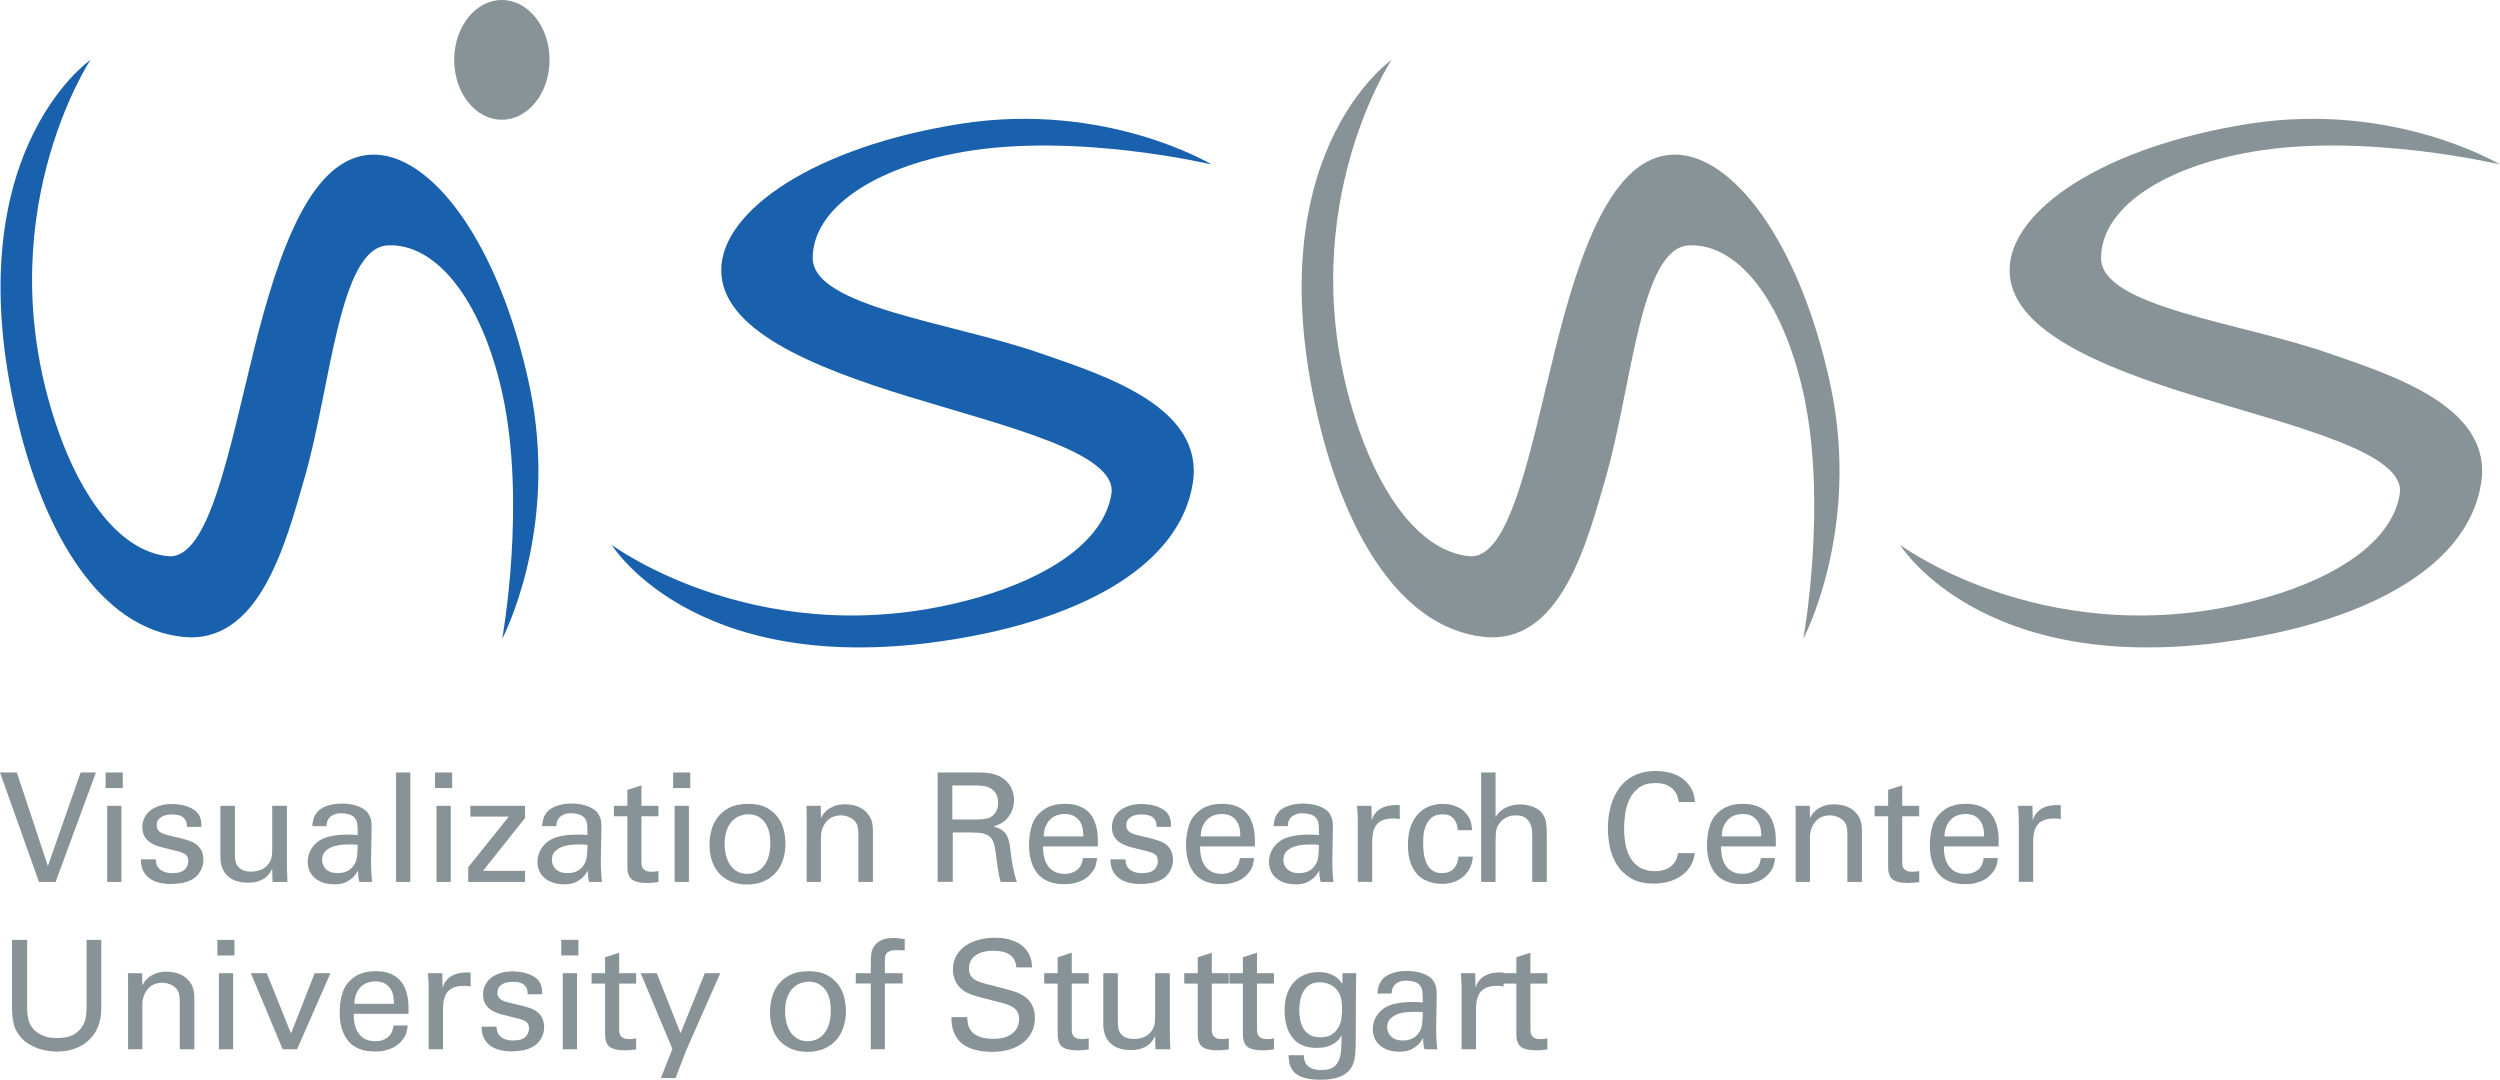 <?xml version="1.0" encoding="utf-8"?>
<!-- Generator: Adobe Illustrator 15.0.0, SVG Export Plug-In . SVG Version: 6.00 Build 0)  -->
<!DOCTYPE svg PUBLIC "-//W3C//DTD SVG 1.1//EN" "http://www.w3.org/Graphics/SVG/1.1/DTD/svg11.dtd">
<svg version="1.1" xmlns="http://www.w3.org/2000/svg" xmlns:xlink="http://www.w3.org/1999/xlink" x="0px" y="0px"
	 width="453.64px" height="195.924px" viewBox="0 0 453.64 195.924" enable-background="new 0 0 453.64 195.924"
	 xml:space="preserve">
<g id="VISUS_TextPfad_EN">
	<g>
		<path fill="#889398" d="M10.094,160.027H7.068L0,140.169h3.053l5.638,16.97l5.941-16.97h2.778L10.094,160.027z"/>
		<path fill="#889398" d="M19.17,140.169h3.108v2.833H19.17V140.169z M19.445,146.22h2.585v13.807h-2.585V146.22z"/>
		<path fill="#889398" d="M28.274,155.929c0,0.257,0.036,0.532,0.11,0.825c0.073,0.293,0.224,0.564,0.454,0.811
			c0.229,0.248,0.541,0.454,0.935,0.619c0.395,0.165,0.903,0.247,1.527,0.247c0.531,0,0.999-0.059,1.402-0.179
			c0.403-0.118,0.743-0.353,1.018-0.701c0.293-0.385,0.44-0.815,0.44-1.292c0-0.33-0.06-0.605-0.179-0.825
			c-0.12-0.22-0.303-0.399-0.55-0.536c-0.248-0.138-0.564-0.261-0.949-0.372c-0.385-0.11-0.834-0.22-1.348-0.33
			c-0.715-0.165-1.398-0.339-2.049-0.522c-0.651-0.183-1.215-0.421-1.691-0.715c-0.477-0.293-0.857-0.669-1.142-1.128
			c-0.284-0.458-0.426-1.045-0.426-1.76c0-0.623,0.133-1.196,0.399-1.719c0.266-0.523,0.633-0.963,1.1-1.32
			c0.468-0.357,1.032-0.637,1.691-0.839c0.66-0.202,1.394-0.303,2.201-0.303c0.44,0,0.908,0.037,1.402,0.11
			c0.495,0.073,0.972,0.192,1.431,0.357c0.458,0.165,0.88,0.385,1.265,0.66c0.385,0.275,0.678,0.614,0.88,1.018
			c0.183,0.385,0.289,0.743,0.316,1.073s0.041,0.642,0.041,0.935h-2.64c0.018-0.513-0.064-0.921-0.248-1.224
			c-0.184-0.302-0.417-0.531-0.701-0.688c-0.285-0.156-0.583-0.252-0.894-0.289c-0.312-0.037-0.587-0.055-0.825-0.055
			c-0.092,0-0.289,0.009-0.591,0.027c-0.303,0.019-0.619,0.092-0.949,0.22c-0.33,0.128-0.624,0.326-0.88,0.591
			c-0.257,0.266-0.385,0.646-0.385,1.142c0,0.312,0.068,0.573,0.206,0.784c0.138,0.211,0.307,0.381,0.509,0.509
			c0.202,0.128,0.413,0.225,0.633,0.289c0.22,0.064,0.421,0.124,0.605,0.179c0.953,0.22,1.737,0.408,2.352,0.563
			c0.614,0.156,1.118,0.303,1.513,0.44c0.394,0.137,0.71,0.275,0.949,0.413c0.238,0.137,0.458,0.298,0.66,0.481
			c0.385,0.367,0.655,0.775,0.812,1.224c0.155,0.449,0.234,0.894,0.234,1.334c0,0.77-0.184,1.467-0.55,2.09
			c-0.367,0.624-0.807,1.092-1.32,1.403c-0.605,0.367-1.261,0.614-1.966,0.742c-0.706,0.128-1.417,0.192-2.132,0.192
			c-0.697,0-1.371-0.078-2.021-0.233s-1.229-0.408-1.732-0.757c-0.505-0.348-0.903-0.811-1.197-1.389
			c-0.293-0.577-0.44-1.279-0.44-2.104H28.274z"/>
		<path fill="#889398" d="M42.631,146.22v8.884c0,0.33,0.027,0.679,0.083,1.045s0.188,0.697,0.399,0.99
			c0.21,0.293,0.509,0.536,0.894,0.729c0.385,0.192,0.907,0.289,1.567,0.289c0.642,0,1.251-0.119,1.829-0.357
			s1.049-0.633,1.417-1.183c0.293-0.421,0.463-0.871,0.509-1.348c0.045-0.477,0.069-0.889,0.069-1.238v-7.811h2.668v11.222
			c0,0.073,0.004,0.211,0.014,0.412c0.009,0.202,0.018,0.431,0.027,0.688s0.018,0.522,0.027,0.798s0.014,0.505,0.014,0.688h-2.696
			l-0.055-2.365c-0.128,0.238-0.289,0.505-0.481,0.798s-0.454,0.563-0.784,0.811c-0.33,0.248-0.752,0.459-1.265,0.633
			c-0.514,0.174-1.137,0.262-1.871,0.262c-0.862,0-1.604-0.115-2.228-0.344c-0.624-0.229-1.142-0.551-1.554-0.963
			s-0.72-0.907-0.921-1.485c-0.202-0.578-0.302-1.205-0.302-1.884v-9.269H42.631z"/>
		<path fill="#889398" d="M65.211,160.027c-0.092-0.348-0.156-0.688-0.192-1.018c-0.037-0.33-0.055-0.678-0.055-1.045
			c-0.312,0.568-0.656,1.018-1.031,1.348c-0.376,0.33-0.756,0.582-1.142,0.756c-0.385,0.174-0.756,0.284-1.114,0.33
			s-0.683,0.069-0.977,0.069c-0.789,0-1.485-0.106-2.09-0.316c-0.605-0.211-1.114-0.5-1.527-0.866
			c-0.413-0.367-0.725-0.798-0.935-1.293c-0.211-0.495-0.316-1.027-0.316-1.595c0-0.275,0.032-0.587,0.097-0.935
			c0.064-0.348,0.183-0.702,0.357-1.059c0.174-0.357,0.417-0.715,0.729-1.073c0.312-0.357,0.724-0.683,1.237-0.977
			c0.367-0.201,0.77-0.362,1.21-0.481c0.44-0.119,0.88-0.211,1.32-0.275c0.44-0.064,0.857-0.105,1.251-0.124
			c0.394-0.018,0.729-0.027,1.004-0.027c0.33,0,0.624,0.004,0.88,0.014c0.256,0.009,0.586,0.032,0.99,0.069
			c0-0.422-0.005-0.793-0.014-1.114c-0.01-0.32-0.028-0.596-0.055-0.825c-0.027-0.229-0.074-0.435-0.138-0.619
			c-0.064-0.183-0.161-0.348-0.289-0.495c-0.257-0.348-0.628-0.586-1.114-0.715s-0.912-0.193-1.279-0.193
			c-0.66,0-1.173,0.097-1.54,0.289c-0.367,0.192-0.642,0.417-0.825,0.674c-0.184,0.257-0.298,0.518-0.344,0.784
			c-0.046,0.266-0.069,0.463-0.069,0.591h-2.585c0.037-0.367,0.105-0.774,0.207-1.224c0.101-0.449,0.353-0.912,0.756-1.389
			c0.256-0.293,0.568-0.536,0.935-0.729c0.367-0.192,0.747-0.344,1.141-0.454c0.395-0.11,0.798-0.188,1.21-0.234
			c0.413-0.045,0.802-0.069,1.169-0.069c0.495,0,0.994,0.042,1.499,0.124c0.504,0.083,0.976,0.206,1.417,0.371
			c0.44,0.165,0.834,0.376,1.183,0.633c0.348,0.257,0.614,0.56,0.797,0.908c0.22,0.422,0.353,0.802,0.399,1.141
			c0.045,0.34,0.069,0.665,0.069,0.977l-0.11,6.601c0,0.055,0.004,0.202,0.014,0.44c0.009,0.238,0.018,0.522,0.027,0.853
			s0.027,0.688,0.055,1.072c0.027,0.386,0.069,0.753,0.124,1.101H65.211z M64.221,153.247c-0.22-0.009-0.486-0.014-0.797-0.014
			c-0.257,0-0.66,0.014-1.21,0.041c-0.55,0.028-1.105,0.129-1.664,0.303c-0.56,0.174-1.05,0.454-1.472,0.839
			s-0.632,0.926-0.632,1.623c0,0.22,0.041,0.468,0.124,0.743c0.083,0.275,0.229,0.537,0.44,0.784c0.211,0.248,0.5,0.454,0.867,0.619
			c0.366,0.165,0.843,0.247,1.43,0.247c1.32,0,2.301-0.494,2.943-1.485c0.146-0.238,0.261-0.467,0.344-0.688
			s0.142-0.468,0.179-0.743c0.037-0.275,0.064-0.591,0.083-0.949c0.018-0.357,0.037-0.774,0.055-1.251
			C64.67,153.279,64.441,153.256,64.221,153.247z"/>
		<path fill="#889398" d="M71.868,140.169h2.585v19.858h-2.585V140.169z"/>
		<path fill="#889398" d="M78.936,140.169h3.108v2.833h-3.108V140.169z M79.211,146.22h2.585v13.807h-2.585V146.22z"/>
		<path fill="#889398" d="M84.959,157.359l7.371-9.186h-6.986v-1.953h9.929v2.201l-7.619,9.599h7.619v2.008H84.959V157.359z"/>
		<path fill="#889398" d="M106.907,160.027c-0.092-0.348-0.156-0.688-0.192-1.018c-0.037-0.33-0.055-0.678-0.055-1.045
			c-0.312,0.568-0.656,1.018-1.031,1.348c-0.376,0.33-0.756,0.582-1.142,0.756c-0.385,0.174-0.756,0.284-1.114,0.33
			s-0.683,0.069-0.977,0.069c-0.789,0-1.485-0.106-2.09-0.316c-0.605-0.211-1.114-0.5-1.527-0.866
			c-0.413-0.367-0.725-0.798-0.935-1.293c-0.211-0.495-0.316-1.027-0.316-1.595c0-0.275,0.032-0.587,0.097-0.935
			c0.064-0.348,0.183-0.702,0.357-1.059c0.174-0.357,0.417-0.715,0.729-1.073c0.312-0.357,0.724-0.683,1.237-0.977
			c0.367-0.201,0.77-0.362,1.21-0.481c0.44-0.119,0.88-0.211,1.32-0.275c0.44-0.064,0.857-0.105,1.251-0.124
			c0.394-0.018,0.729-0.027,1.004-0.027c0.33,0,0.624,0.004,0.88,0.014c0.256,0.009,0.586,0.032,0.99,0.069
			c0-0.422-0.005-0.793-0.014-1.114c-0.01-0.32-0.028-0.596-0.055-0.825c-0.027-0.229-0.074-0.435-0.138-0.619
			c-0.064-0.183-0.161-0.348-0.289-0.495c-0.257-0.348-0.628-0.586-1.114-0.715s-0.912-0.193-1.279-0.193
			c-0.66,0-1.173,0.097-1.54,0.289c-0.367,0.192-0.642,0.417-0.825,0.674c-0.184,0.257-0.298,0.518-0.344,0.784
			c-0.046,0.266-0.069,0.463-0.069,0.591h-2.585c0.037-0.367,0.105-0.774,0.207-1.224c0.101-0.449,0.353-0.912,0.756-1.389
			c0.256-0.293,0.568-0.536,0.935-0.729c0.367-0.192,0.747-0.344,1.141-0.454c0.395-0.11,0.798-0.188,1.21-0.234
			c0.413-0.045,0.802-0.069,1.169-0.069c0.495,0,0.994,0.042,1.499,0.124c0.504,0.083,0.976,0.206,1.417,0.371
			c0.44,0.165,0.834,0.376,1.183,0.633c0.348,0.257,0.614,0.56,0.797,0.908c0.22,0.422,0.353,0.802,0.399,1.141
			c0.045,0.34,0.069,0.665,0.069,0.977l-0.11,6.601c0,0.055,0.004,0.202,0.014,0.44c0.009,0.238,0.018,0.522,0.027,0.853
			s0.027,0.688,0.055,1.072c0.027,0.386,0.069,0.753,0.124,1.101H106.907z M105.917,153.247c-0.22-0.009-0.486-0.014-0.797-0.014
			c-0.257,0-0.66,0.014-1.21,0.041c-0.55,0.028-1.105,0.129-1.664,0.303c-0.56,0.174-1.05,0.454-1.472,0.839
			s-0.632,0.926-0.632,1.623c0,0.22,0.041,0.468,0.124,0.743c0.083,0.275,0.229,0.537,0.44,0.784c0.211,0.248,0.5,0.454,0.867,0.619
			c0.366,0.165,0.843,0.247,1.43,0.247c1.32,0,2.301-0.494,2.943-1.485c0.146-0.238,0.261-0.467,0.344-0.688
			s0.142-0.468,0.179-0.743c0.037-0.275,0.064-0.591,0.083-0.949c0.018-0.357,0.037-0.774,0.055-1.251
			C106.366,153.279,106.137,153.256,105.917,153.247z"/>
		<path fill="#889398" d="M111.39,146.22h2.448v-2.888l2.558-0.825v3.713h3.081v1.898h-3.081v8.233c0,0.164,0.009,0.356,0.028,0.575
			c0.018,0.219,0.086,0.419,0.206,0.602c0.119,0.183,0.303,0.337,0.55,0.465s0.6,0.191,1.059,0.191c0.257,0,0.5-0.014,0.729-0.041
			c0.229-0.027,0.399-0.06,0.509-0.097v2.008c-0.238,0.037-0.536,0.073-0.894,0.11c-0.357,0.036-0.774,0.055-1.251,0.055
			c-1.192,0-2.072-0.205-2.64-0.615c-0.568-0.411-0.853-1.183-0.853-2.314v-9.172h-2.448V146.22z"/>
		<path fill="#889398" d="M122.144,140.169h3.108v2.833h-3.108V140.169z M122.419,146.22h2.585v13.807h-2.585V146.22z"/>
		<path fill="#889398" d="M129.075,150.703c0.22-0.88,0.6-1.678,1.141-2.393c0.541-0.715,1.261-1.302,2.159-1.76
			c0.898-0.458,2.026-0.688,3.383-0.688c1.375,0,2.503,0.243,3.383,0.729c0.88,0.486,1.572,1.091,2.077,1.815
			c0.504,0.725,0.848,1.509,1.031,2.352c0.183,0.844,0.275,1.623,0.275,2.338c0,1.009-0.142,1.962-0.426,2.86
			c-0.285,0.899-0.715,1.683-1.292,2.352s-1.307,1.201-2.187,1.595c-0.88,0.395-1.907,0.592-3.081,0.592
			c-1.137,0-2.132-0.188-2.984-0.564c-0.853-0.375-1.563-0.884-2.131-1.526c-0.569-0.642-0.99-1.402-1.265-2.283
			c-0.275-0.88-0.413-1.824-0.413-2.833C128.745,152.445,128.855,151.583,129.075,150.703z M131.728,155.172
			c0.155,0.651,0.401,1.229,0.738,1.733s0.765,0.908,1.284,1.21c0.519,0.302,1.143,0.453,1.872,0.453
			c0.492,0,0.983-0.096,1.475-0.288c0.492-0.193,0.934-0.505,1.326-0.936c0.391-0.431,0.714-0.999,0.97-1.705
			c0.255-0.706,0.382-1.582,0.382-2.627c0-1.723-0.364-3.03-1.093-3.919c-0.729-0.889-1.694-1.334-2.896-1.334
			c-0.419,0-0.875,0.078-1.367,0.233c-0.492,0.156-0.956,0.431-1.393,0.825c-0.438,0.395-0.802,0.94-1.093,1.637
			c-0.292,0.697-0.437,1.586-0.437,2.668C131.496,153.838,131.573,154.522,131.728,155.172z"/>
		<path fill="#889398" d="M146.375,147.815l-0.027-1.595h2.585l0.028,2.228c0.073-0.146,0.197-0.357,0.371-0.633
			c0.174-0.275,0.431-0.55,0.77-0.825c0.339-0.275,0.774-0.518,1.307-0.729c0.532-0.21,1.191-0.316,1.98-0.316
			c0.312,0,0.747,0.046,1.306,0.138c0.559,0.092,1.114,0.298,1.664,0.619s1.027,0.793,1.43,1.417
			c0.403,0.624,0.605,1.467,0.605,2.53v9.379h-2.64v-8.774c0-0.458-0.046-0.889-0.138-1.292s-0.293-0.761-0.605-1.073
			c-0.33-0.312-0.711-0.545-1.142-0.701s-0.866-0.234-1.306-0.234c-0.477,0-0.931,0.083-1.362,0.248s-0.811,0.422-1.141,0.77
			c-0.33,0.349-0.596,0.78-0.798,1.293s-0.302,1.118-0.302,1.815v7.949h-2.585V147.815z"/>
		<path fill="#889398" d="M170.138,140.169h7.096c0.256,0,0.568,0.005,0.935,0.014c0.367,0.01,0.761,0.042,1.183,0.096
			c0.422,0.055,0.843,0.147,1.265,0.275s0.816,0.312,1.183,0.55c0.752,0.477,1.307,1.068,1.664,1.774
			c0.357,0.706,0.537,1.462,0.537,2.269c0,0.697-0.124,1.348-0.371,1.953c-0.247,0.605-0.59,1.127-1.029,1.567
			c-0.421,0.422-0.837,0.72-1.249,0.894c-0.412,0.174-0.772,0.307-1.084,0.399c0.476,0.128,0.887,0.285,1.235,0.467
			c0.347,0.184,0.64,0.417,0.878,0.702s0.43,0.642,0.576,1.073s0.256,0.958,0.33,1.582c0.073,0.587,0.141,1.137,0.205,1.65
			c0.064,0.514,0.142,1.018,0.233,1.513c0.092,0.496,0.197,0.995,0.316,1.5c0.119,0.504,0.279,1.031,0.481,1.581h-2.937
			c-0.11-0.33-0.21-0.72-0.302-1.169c-0.091-0.449-0.173-0.912-0.247-1.389c-0.073-0.477-0.137-0.949-0.192-1.417
			c-0.055-0.468-0.11-0.894-0.165-1.279c-0.092-0.715-0.211-1.311-0.357-1.788c-0.146-0.477-0.375-0.857-0.686-1.142
			c-0.311-0.284-0.731-0.485-1.262-0.605c-0.53-0.119-1.207-0.179-2.03-0.179h-3.457v8.966h-2.75V140.169z M172.806,148.695h4.346
			c0.073,0,0.21,0,0.413,0c0.22,0,0.463-0.013,0.729-0.041c0.265-0.027,0.531-0.072,0.797-0.136c0.266-0.063,0.49-0.149,0.674-0.258
			c0.092-0.054,0.215-0.14,0.371-0.258s0.307-0.281,0.454-0.489c0.146-0.208,0.271-0.457,0.371-0.746s0.151-0.643,0.151-1.059
			c0-0.796-0.156-1.407-0.467-1.832c-0.312-0.425-0.679-0.737-1.101-0.936c-0.422-0.199-0.857-0.317-1.306-0.353
			c-0.45-0.036-0.812-0.055-1.086-0.055h-4.346V148.695z"/>
		<path fill="#889398" d="M189.281,153.591c-0.019,0.715,0.045,1.375,0.192,1.98c0.146,0.605,0.38,1.132,0.701,1.582
			s0.733,0.798,1.238,1.045c0.504,0.248,1.114,0.371,1.829,0.371c0.843,0,1.568-0.229,2.173-0.688
			c0.605-0.458,0.962-1.183,1.073-2.173h2.585c-0.037,0.349-0.119,0.784-0.248,1.307s-0.44,1.05-0.935,1.581
			c-0.147,0.165-0.348,0.358-0.605,0.578s-0.578,0.422-0.962,0.605c-0.385,0.183-0.839,0.339-1.362,0.467
			c-0.522,0.128-1.132,0.192-1.829,0.192c-2.183,0-3.796-0.632-4.841-1.897c-1.045-1.265-1.568-2.988-1.568-5.17
			c0-1.357,0.183-2.59,0.55-3.7c0.366-1.109,1.09-2.04,2.173-2.792c0.33-0.238,0.674-0.421,1.031-0.55s0.706-0.229,1.045-0.303
			s0.656-0.119,0.949-0.138c0.293-0.018,0.541-0.027,0.743-0.027c1.026,0,1.893,0.138,2.599,0.413
			c0.706,0.275,1.279,0.637,1.719,1.086c0.44,0.45,0.779,0.954,1.018,1.513c0.238,0.56,0.408,1.127,0.509,1.705
			c0.101,0.578,0.151,1.132,0.151,1.664c0,0.532,0,0.981,0,1.348H189.281z M196.569,151.776c0-0.33-0.028-0.729-0.083-1.197
			c-0.055-0.467-0.197-0.912-0.427-1.334c-0.229-0.421-0.573-0.784-1.031-1.086c-0.458-0.302-1.082-0.454-1.87-0.454
			c-0.422,0-0.853,0.069-1.293,0.206c-0.44,0.138-0.839,0.367-1.196,0.688s-0.656,0.738-0.894,1.251s-0.367,1.155-0.385,1.925
			H196.569z"/>
		<path fill="#889398" d="M204.215,155.929c0,0.257,0.036,0.532,0.11,0.825c0.073,0.293,0.224,0.564,0.454,0.811
			c0.229,0.248,0.541,0.454,0.935,0.619c0.395,0.165,0.903,0.247,1.527,0.247c0.531,0,0.999-0.059,1.402-0.179
			c0.403-0.118,0.743-0.353,1.018-0.701c0.293-0.385,0.44-0.815,0.44-1.292c0-0.33-0.06-0.605-0.179-0.825
			c-0.12-0.22-0.303-0.399-0.55-0.536c-0.248-0.138-0.564-0.261-0.949-0.372c-0.385-0.11-0.834-0.22-1.348-0.33
			c-0.715-0.165-1.398-0.339-2.049-0.522c-0.651-0.183-1.215-0.421-1.691-0.715c-0.477-0.293-0.857-0.669-1.142-1.128
			c-0.284-0.458-0.426-1.045-0.426-1.76c0-0.623,0.133-1.196,0.399-1.719c0.266-0.523,0.633-0.963,1.1-1.32
			c0.468-0.357,1.032-0.637,1.691-0.839c0.66-0.202,1.394-0.303,2.201-0.303c0.44,0,0.908,0.037,1.402,0.11
			c0.495,0.073,0.972,0.192,1.431,0.357c0.458,0.165,0.88,0.385,1.265,0.66c0.385,0.275,0.678,0.614,0.88,1.018
			c0.183,0.385,0.289,0.743,0.316,1.073s0.041,0.642,0.041,0.935h-2.64c0.018-0.513-0.064-0.921-0.248-1.224
			c-0.184-0.302-0.417-0.531-0.701-0.688c-0.285-0.156-0.583-0.252-0.894-0.289c-0.312-0.037-0.587-0.055-0.825-0.055
			c-0.092,0-0.289,0.009-0.591,0.027c-0.303,0.019-0.619,0.092-0.949,0.22c-0.33,0.128-0.624,0.326-0.88,0.591
			c-0.257,0.266-0.385,0.646-0.385,1.142c0,0.312,0.068,0.573,0.206,0.784c0.138,0.211,0.307,0.381,0.509,0.509
			c0.202,0.128,0.413,0.225,0.633,0.289c0.22,0.064,0.421,0.124,0.605,0.179c0.953,0.22,1.737,0.408,2.352,0.563
			c0.614,0.156,1.118,0.303,1.513,0.44c0.394,0.137,0.71,0.275,0.949,0.413c0.238,0.137,0.458,0.298,0.66,0.481
			c0.385,0.367,0.655,0.775,0.812,1.224c0.155,0.449,0.234,0.894,0.234,1.334c0,0.77-0.184,1.467-0.55,2.09
			c-0.367,0.624-0.807,1.092-1.32,1.403c-0.605,0.367-1.261,0.614-1.966,0.742c-0.706,0.128-1.417,0.192-2.132,0.192
			c-0.697,0-1.371-0.078-2.021-0.233s-1.229-0.408-1.732-0.757c-0.505-0.348-0.903-0.811-1.197-1.389
			c-0.293-0.577-0.44-1.279-0.44-2.104H204.215z"/>
		<path fill="#889398" d="M217.775,153.591c-0.019,0.715,0.045,1.375,0.192,1.98c0.146,0.605,0.38,1.132,0.701,1.582
			s0.733,0.798,1.238,1.045c0.504,0.248,1.114,0.371,1.829,0.371c0.843,0,1.568-0.229,2.173-0.688
			c0.605-0.458,0.962-1.183,1.073-2.173h2.585c-0.037,0.349-0.119,0.784-0.248,1.307s-0.44,1.05-0.935,1.581
			c-0.147,0.165-0.348,0.358-0.605,0.578s-0.578,0.422-0.962,0.605c-0.385,0.183-0.839,0.339-1.362,0.467
			c-0.522,0.128-1.132,0.192-1.829,0.192c-2.183,0-3.796-0.632-4.841-1.897c-1.045-1.265-1.568-2.988-1.568-5.17
			c0-1.357,0.183-2.59,0.55-3.7c0.366-1.109,1.09-2.04,2.173-2.792c0.33-0.238,0.674-0.421,1.031-0.55s0.706-0.229,1.045-0.303
			s0.656-0.119,0.949-0.138c0.293-0.018,0.541-0.027,0.743-0.027c1.026,0,1.893,0.138,2.599,0.413
			c0.706,0.275,1.279,0.637,1.719,1.086c0.44,0.45,0.779,0.954,1.018,1.513c0.238,0.56,0.408,1.127,0.509,1.705
			c0.101,0.578,0.151,1.132,0.151,1.664c0,0.532,0,0.981,0,1.348H217.775z M225.063,151.776c0-0.33-0.028-0.729-0.083-1.197
			c-0.055-0.467-0.197-0.912-0.427-1.334c-0.229-0.421-0.573-0.784-1.031-1.086c-0.458-0.302-1.082-0.454-1.87-0.454
			c-0.422,0-0.853,0.069-1.293,0.206c-0.44,0.138-0.839,0.367-1.196,0.688s-0.656,0.738-0.894,1.251s-0.367,1.155-0.385,1.925
			H225.063z"/>
		<path fill="#889398" d="M239.64,160.027c-0.092-0.348-0.156-0.688-0.192-1.018c-0.037-0.33-0.055-0.678-0.055-1.045
			c-0.312,0.568-0.656,1.018-1.031,1.348c-0.376,0.33-0.756,0.582-1.142,0.756c-0.385,0.174-0.756,0.284-1.114,0.33
			s-0.683,0.069-0.977,0.069c-0.789,0-1.485-0.106-2.09-0.316c-0.605-0.211-1.114-0.5-1.527-0.866
			c-0.413-0.367-0.725-0.798-0.935-1.293c-0.211-0.495-0.316-1.027-0.316-1.595c0-0.275,0.032-0.587,0.097-0.935
			c0.064-0.348,0.183-0.702,0.357-1.059c0.174-0.357,0.417-0.715,0.729-1.073c0.312-0.357,0.724-0.683,1.237-0.977
			c0.367-0.201,0.77-0.362,1.21-0.481c0.44-0.119,0.88-0.211,1.32-0.275c0.44-0.064,0.857-0.105,1.251-0.124
			c0.394-0.018,0.729-0.027,1.004-0.027c0.33,0,0.624,0.004,0.88,0.014c0.256,0.009,0.586,0.032,0.99,0.069
			c0-0.422-0.005-0.793-0.014-1.114c-0.01-0.32-0.028-0.596-0.055-0.825c-0.027-0.229-0.074-0.435-0.138-0.619
			c-0.064-0.183-0.161-0.348-0.289-0.495c-0.257-0.348-0.628-0.586-1.114-0.715s-0.912-0.193-1.279-0.193
			c-0.66,0-1.173,0.097-1.54,0.289c-0.367,0.192-0.642,0.417-0.825,0.674c-0.184,0.257-0.298,0.518-0.344,0.784
			c-0.046,0.266-0.069,0.463-0.069,0.591h-2.585c0.037-0.367,0.105-0.774,0.207-1.224c0.101-0.449,0.353-0.912,0.756-1.389
			c0.256-0.293,0.568-0.536,0.935-0.729c0.367-0.192,0.747-0.344,1.141-0.454c0.395-0.11,0.798-0.188,1.21-0.234
			c0.413-0.045,0.802-0.069,1.169-0.069c0.495,0,0.994,0.042,1.499,0.124c0.504,0.083,0.976,0.206,1.417,0.371
			c0.44,0.165,0.834,0.376,1.183,0.633c0.348,0.257,0.614,0.56,0.797,0.908c0.22,0.422,0.353,0.802,0.399,1.141
			c0.045,0.34,0.069,0.665,0.069,0.977l-0.11,6.601c0,0.055,0.004,0.202,0.014,0.44c0.009,0.238,0.018,0.522,0.027,0.853
			s0.027,0.688,0.055,1.072c0.027,0.386,0.069,0.753,0.124,1.101H239.64z M238.65,153.247c-0.22-0.009-0.486-0.014-0.797-0.014
			c-0.257,0-0.66,0.014-1.21,0.041c-0.55,0.028-1.105,0.129-1.664,0.303c-0.56,0.174-1.05,0.454-1.472,0.839
			s-0.632,0.926-0.632,1.623c0,0.22,0.041,0.468,0.124,0.743c0.083,0.275,0.229,0.537,0.44,0.784c0.211,0.248,0.5,0.454,0.867,0.619
			c0.366,0.165,0.843,0.247,1.43,0.247c1.32,0,2.301-0.494,2.943-1.485c0.146-0.238,0.261-0.467,0.344-0.688
			s0.142-0.468,0.179-0.743c0.037-0.275,0.064-0.591,0.083-0.949c0.018-0.357,0.037-0.774,0.055-1.251
			C239.099,153.279,238.87,153.256,238.65,153.247z"/>
		<path fill="#889398" d="M246.379,149.025c0-0.477-0.014-0.949-0.042-1.417c-0.027-0.468-0.06-0.931-0.096-1.389h2.613l0.055,2.668
			c0.128-0.477,0.316-0.88,0.563-1.21s0.527-0.601,0.839-0.812c0.312-0.21,0.633-0.371,0.963-0.481
			c0.33-0.11,0.642-0.183,0.935-0.22c0.385-0.055,0.724-0.083,1.018-0.083c0.293,0,0.55,0.009,0.77,0.027v2.53
			c-0.11-0.029-0.275-0.059-0.495-0.088c-0.092-0.015-0.202-0.022-0.33-0.022c-0.129,0-0.266,0-0.413,0
			c-0.771,0-1.398,0.105-1.884,0.315s-0.866,0.503-1.141,0.878c-0.275,0.375-0.468,0.819-0.578,1.331
			c-0.11,0.512-0.165,1.061-0.165,1.646v7.326h-2.613V149.025z"/>
		<path fill="#889398" d="M264.531,150.648c-0.019-0.165-0.055-0.408-0.11-0.729c-0.055-0.32-0.173-0.642-0.355-0.962
			c-0.183-0.321-0.452-0.601-0.808-0.839c-0.356-0.238-0.845-0.357-1.465-0.357c-0.895,0-1.584,0.22-2.068,0.66
			c-0.484,0.44-0.835,0.954-1.054,1.54c-0.219,0.587-0.347,1.169-0.383,1.747c-0.036,0.578-0.054,0.995-0.054,1.251
			c0,0.715,0.05,1.398,0.15,2.049c0.101,0.651,0.278,1.233,0.534,1.747c0.255,0.513,0.602,0.921,1.04,1.224
			c0.438,0.303,1.004,0.453,1.699,0.453c0.547,0,1.008-0.091,1.383-0.274c0.374-0.184,0.675-0.422,0.904-0.715
			c0.228-0.293,0.397-0.619,0.506-0.977c0.109-0.358,0.173-0.702,0.192-1.032h2.613c-0.037,0.679-0.188,1.316-0.454,1.912
			c-0.266,0.596-0.637,1.118-1.114,1.567c-0.477,0.45-1.055,0.808-1.733,1.073c-0.679,0.266-1.44,0.398-2.283,0.398
			c-0.239,0-0.541-0.019-0.908-0.055c-0.367-0.037-0.756-0.115-1.169-0.234c-0.413-0.118-0.834-0.298-1.265-0.536
			c-0.431-0.238-0.83-0.559-1.197-0.963c-0.202-0.237-0.403-0.513-0.605-0.824s-0.381-0.679-0.536-1.101
			c-0.156-0.421-0.28-0.908-0.372-1.458c-0.092-0.55-0.137-1.183-0.137-1.898c0-1.43,0.197-2.626,0.591-3.589
			c0.394-0.962,0.898-1.728,1.513-2.296c0.614-0.568,1.288-0.972,2.021-1.21c0.733-0.238,1.448-0.357,2.146-0.357
			c0.22,0,0.509,0.019,0.866,0.055s0.733,0.115,1.127,0.233c0.394,0.12,0.789,0.289,1.183,0.509c0.395,0.22,0.747,0.522,1.059,0.907
			c0.513,0.587,0.825,1.151,0.935,1.692c0.11,0.541,0.183,1.004,0.22,1.389H264.531z"/>
		<path fill="#889398" d="M268.767,140.169h2.613v8.086c0.421-0.733,1.031-1.297,1.829-1.692c0.797-0.394,1.682-0.591,2.654-0.591
			c0.366,0,0.76,0.037,1.183,0.11c0.421,0.073,0.834,0.192,1.237,0.357s0.774,0.39,1.114,0.674c0.339,0.285,0.609,0.637,0.811,1.059
			c0.073,0.147,0.138,0.298,0.193,0.454c0.055,0.156,0.1,0.357,0.137,0.605s0.068,0.546,0.096,0.894
			c0.027,0.349,0.041,0.77,0.041,1.265v8.636h-2.64v-8.168c0-0.312-0.014-0.688-0.041-1.128s-0.138-0.866-0.33-1.279
			s-0.491-0.766-0.894-1.059c-0.403-0.293-0.972-0.44-1.705-0.44c-0.477,0-0.898,0.064-1.265,0.192
			c-0.367,0.128-0.683,0.289-0.949,0.481c-0.266,0.192-0.481,0.395-0.646,0.605c-0.165,0.211-0.293,0.399-0.385,0.564
			c-0.22,0.385-0.348,0.862-0.385,1.43c-0.037,0.568-0.055,1.063-0.055,1.485v7.316h-2.613V140.169z"/>
		<path fill="#889398" d="M304.632,145.532c-0.037-0.165-0.102-0.44-0.191-0.825c-0.094-0.385-0.281-0.77-0.564-1.155
			c-0.285-0.385-0.707-0.724-1.266-1.018c-0.559-0.293-1.316-0.44-2.27-0.44c-1.191,0-2.158,0.271-2.9,0.812
			c-0.744,0.541-1.316,1.224-1.719,2.049c-0.404,0.825-0.674,1.715-0.813,2.668c-0.137,0.954-0.205,1.843-0.205,2.668
			c0,0.935,0.076,1.866,0.232,2.792c0.156,0.926,0.445,1.76,0.867,2.503s0.994,1.343,1.719,1.801
			c0.725,0.459,1.654,0.688,2.791,0.688c0.605,0,1.188-0.087,1.746-0.261c0.561-0.174,1.051-0.481,1.473-0.921
			c0.367-0.385,0.609-0.771,0.729-1.155c0.119-0.385,0.197-0.697,0.234-0.935h3.025c-0.111,0.972-0.398,1.806-0.867,2.503
			c-0.467,0.697-1.045,1.27-1.732,1.719s-1.453,0.779-2.297,0.99s-1.688,0.316-2.529,0.316c-1.742,0-3.16-0.339-4.25-1.018
			c-1.092-0.679-1.939-1.526-2.545-2.544c-0.604-1.018-1.012-2.104-1.223-3.259s-0.316-2.218-0.316-3.19
			c0-0.697,0.051-1.439,0.15-2.228c0.102-0.789,0.279-1.568,0.537-2.338c0.256-0.77,0.596-1.508,1.018-2.214
			c0.422-0.706,0.953-1.329,1.596-1.87c0.641-0.541,1.406-0.972,2.295-1.292c0.891-0.321,1.922-0.481,3.096-0.481
			c0.695,0,1.443,0.083,2.24,0.248c0.799,0.165,1.545,0.458,2.242,0.88c0.697,0.422,1.287,1,1.773,1.733s0.775,1.66,0.867,2.778
			H304.632z"/>
		<path fill="#889398" d="M312.306,153.591c-0.02,0.715,0.045,1.375,0.191,1.98s0.381,1.132,0.701,1.582s0.734,0.798,1.238,1.045
			c0.504,0.248,1.113,0.371,1.828,0.371c0.844,0,1.568-0.229,2.174-0.688c0.605-0.458,0.963-1.183,1.072-2.173h2.586
			c-0.037,0.349-0.119,0.784-0.248,1.307s-0.439,1.05-0.936,1.581c-0.146,0.165-0.348,0.358-0.604,0.578
			c-0.258,0.22-0.578,0.422-0.963,0.605c-0.387,0.183-0.84,0.339-1.361,0.467c-0.523,0.128-1.133,0.192-1.83,0.192
			c-2.182,0-3.795-0.632-4.84-1.897c-1.045-1.265-1.568-2.988-1.568-5.17c0-1.357,0.184-2.59,0.551-3.7
			c0.365-1.109,1.09-2.04,2.172-2.792c0.33-0.238,0.674-0.421,1.031-0.55s0.707-0.229,1.045-0.303
			c0.34-0.073,0.656-0.119,0.949-0.138c0.293-0.018,0.541-0.027,0.742-0.027c1.027,0,1.895,0.138,2.6,0.413s1.279,0.637,1.719,1.086
			c0.441,0.45,0.779,0.954,1.018,1.513c0.238,0.56,0.408,1.127,0.51,1.705c0.1,0.578,0.15,1.132,0.15,1.664c0,0.532,0,0.981,0,1.348
			H312.306z M319.593,151.776c0-0.33-0.027-0.729-0.082-1.197c-0.055-0.467-0.197-0.912-0.426-1.334
			c-0.23-0.421-0.574-0.784-1.031-1.086c-0.459-0.302-1.082-0.454-1.871-0.454c-0.422,0-0.852,0.069-1.293,0.206
			c-0.439,0.138-0.838,0.367-1.195,0.688s-0.656,0.738-0.895,1.251s-0.367,1.155-0.385,1.925H319.593z"/>
		<path fill="#889398" d="M325.837,147.815l-0.027-1.595h2.586l0.027,2.228c0.072-0.146,0.197-0.357,0.371-0.633
			c0.174-0.275,0.432-0.55,0.77-0.825c0.34-0.275,0.775-0.518,1.307-0.729c0.531-0.21,1.191-0.316,1.98-0.316
			c0.313,0,0.748,0.046,1.307,0.138s1.113,0.298,1.664,0.619s1.027,0.793,1.43,1.417c0.404,0.624,0.605,1.467,0.605,2.53v9.379
			h-2.641v-8.774c0-0.458-0.045-0.889-0.137-1.292s-0.295-0.761-0.605-1.073c-0.33-0.312-0.711-0.545-1.141-0.701
			c-0.432-0.156-0.867-0.234-1.307-0.234c-0.479,0-0.932,0.083-1.361,0.248c-0.432,0.165-0.813,0.422-1.143,0.77
			c-0.33,0.349-0.596,0.78-0.797,1.293c-0.203,0.513-0.303,1.118-0.303,1.815v7.949h-2.586V147.815z"/>
		<path fill="#889398" d="M340.167,146.22h2.447v-2.888l2.559-0.825v3.713h3.08v1.898h-3.08v8.233c0,0.164,0.008,0.356,0.027,0.575
			c0.018,0.219,0.086,0.419,0.205,0.602s0.303,0.337,0.551,0.465s0.6,0.191,1.059,0.191c0.256,0,0.5-0.014,0.729-0.041
			c0.23-0.027,0.398-0.06,0.51-0.097v2.008c-0.238,0.037-0.537,0.073-0.895,0.11c-0.357,0.036-0.775,0.055-1.252,0.055
			c-1.191,0-2.072-0.205-2.641-0.615c-0.568-0.411-0.852-1.183-0.852-2.314v-9.172h-2.447V146.22z"/>
		<path fill="#889398" d="M352.736,153.591c-0.018,0.715,0.045,1.375,0.193,1.98c0.146,0.605,0.379,1.132,0.701,1.582
			c0.32,0.449,0.732,0.798,1.238,1.045c0.504,0.248,1.113,0.371,1.828,0.371c0.844,0,1.568-0.229,2.172-0.688
			c0.605-0.458,0.963-1.183,1.074-2.173h2.584c-0.037,0.349-0.119,0.784-0.246,1.307c-0.129,0.522-0.441,1.05-0.936,1.581
			c-0.146,0.165-0.35,0.358-0.605,0.578c-0.258,0.22-0.578,0.422-0.963,0.605c-0.385,0.183-0.838,0.339-1.361,0.467
			c-0.521,0.128-1.133,0.192-1.828,0.192c-2.184,0-3.797-0.632-4.842-1.897c-1.045-1.265-1.566-2.988-1.566-5.17
			c0-1.357,0.182-2.59,0.549-3.7c0.367-1.109,1.092-2.04,2.174-2.792c0.33-0.238,0.674-0.421,1.031-0.55s0.705-0.229,1.045-0.303
			c0.338-0.073,0.654-0.119,0.949-0.138c0.293-0.018,0.539-0.027,0.742-0.027c1.027,0,1.893,0.138,2.6,0.413
			c0.705,0.275,1.277,0.637,1.719,1.086c0.439,0.45,0.779,0.954,1.018,1.513c0.238,0.56,0.408,1.127,0.508,1.705
			c0.102,0.578,0.152,1.132,0.152,1.664c0,0.532,0,0.981,0,1.348H352.736z M360.025,151.776c0-0.33-0.027-0.729-0.082-1.197
			c-0.057-0.467-0.197-0.912-0.428-1.334c-0.229-0.421-0.572-0.784-1.031-1.086c-0.457-0.302-1.082-0.454-1.869-0.454
			c-0.422,0-0.854,0.069-1.293,0.206c-0.439,0.138-0.84,0.367-1.197,0.688s-0.654,0.738-0.893,1.251s-0.367,1.155-0.387,1.925
			H360.025z"/>
		<path fill="#889398" d="M366.322,149.025c0-0.477-0.014-0.949-0.041-1.417c-0.027-0.468-0.059-0.931-0.096-1.389h2.613
			l0.055,2.668c0.127-0.477,0.316-0.88,0.564-1.21c0.246-0.33,0.525-0.601,0.838-0.812c0.313-0.21,0.633-0.371,0.963-0.481
			c0.33-0.11,0.641-0.183,0.936-0.22c0.385-0.055,0.725-0.083,1.018-0.083s0.549,0.009,0.77,0.027v2.53
			c-0.109-0.029-0.275-0.059-0.494-0.088c-0.092-0.015-0.203-0.022-0.33-0.022c-0.129,0-0.268,0-0.414,0
			c-0.77,0-1.398,0.105-1.883,0.315c-0.486,0.21-0.867,0.503-1.143,0.878c-0.273,0.375-0.467,0.819-0.576,1.331
			c-0.111,0.512-0.166,1.061-0.166,1.646v7.326h-2.613V149.025z"/>
		<path fill="#889398" d="M4.923,170.539v12.294c0,0.532,0.028,0.99,0.083,1.375c0.055,0.385,0.124,0.715,0.207,0.99
			s0.174,0.509,0.275,0.701c0.101,0.192,0.207,0.362,0.316,0.509c0.312,0.422,0.66,0.757,1.045,1.004
			c0.385,0.248,0.779,0.445,1.183,0.592s0.802,0.243,1.197,0.288c0.394,0.047,0.765,0.069,1.114,0.069
			c1.338,0,2.37-0.225,3.094-0.674c0.724-0.449,1.256-0.985,1.595-1.609c0.339-0.623,0.536-1.246,0.591-1.87
			c0.055-0.623,0.083-1.118,0.083-1.485v-12.184h2.668v12.239c0,0.274-0.01,0.609-0.028,1.004s-0.078,0.824-0.179,1.292
			c-0.101,0.468-0.261,0.959-0.481,1.472c-0.22,0.514-0.532,1.018-0.936,1.513c-0.495,0.605-1.036,1.091-1.623,1.458
			c-0.587,0.367-1.178,0.646-1.774,0.839c-0.596,0.192-1.16,0.316-1.691,0.371c-0.532,0.055-0.972,0.082-1.32,0.082
			c-0.477,0-1.022-0.041-1.637-0.123c-0.614-0.083-1.242-0.239-1.884-0.468c-0.642-0.229-1.27-0.55-1.884-0.963
			c-0.614-0.412-1.15-0.948-1.609-1.608c-0.147-0.221-0.289-0.463-0.426-0.729c-0.137-0.266-0.261-0.591-0.371-0.977
			c-0.11-0.385-0.197-0.843-0.261-1.375c-0.064-0.531-0.096-1.173-0.096-1.925v-12.102H4.923z"/>
		<path fill="#889398" d="M23.241,178.184l-0.027-1.595h2.585l0.028,2.228c0.073-0.146,0.197-0.357,0.371-0.633
			c0.174-0.274,0.431-0.55,0.77-0.825c0.339-0.274,0.774-0.518,1.307-0.729c0.532-0.211,1.192-0.316,1.98-0.316
			c0.312,0,0.747,0.046,1.306,0.138c0.559,0.092,1.114,0.298,1.664,0.619c0.55,0.32,1.027,0.793,1.43,1.416s0.605,1.467,0.605,2.53
			v9.379h-2.64v-8.773c0-0.458-0.046-0.89-0.138-1.293s-0.293-0.761-0.605-1.072c-0.33-0.312-0.711-0.546-1.142-0.702
			c-0.431-0.155-0.866-0.233-1.306-0.233c-0.477,0-0.931,0.082-1.362,0.247s-0.811,0.423-1.141,0.771
			c-0.33,0.349-0.596,0.779-0.798,1.293s-0.302,1.118-0.302,1.815v7.948h-2.585V178.184z"/>
		<path fill="#889398" d="M39.44,170.539h3.108v2.832H39.44V170.539z M39.715,176.589h2.585v13.807h-2.585V176.589z"/>
		<path fill="#889398" d="M45.519,176.589h2.888l4.401,10.946l4.291-10.946h2.86l-6.051,13.807h-2.613L45.519,176.589z"/>
		<path fill="#889398" d="M64.194,183.96c-0.019,0.715,0.045,1.375,0.192,1.979c0.146,0.605,0.38,1.133,0.701,1.582
			s0.733,0.798,1.238,1.045c0.504,0.248,1.114,0.371,1.829,0.371c0.843,0,1.568-0.229,2.173-0.688
			c0.605-0.458,0.962-1.183,1.073-2.173h2.585c-0.037,0.349-0.119,0.784-0.248,1.307s-0.44,1.05-0.935,1.581
			c-0.147,0.165-0.348,0.358-0.605,0.578s-0.578,0.422-0.962,0.605c-0.385,0.183-0.839,0.339-1.362,0.467
			c-0.522,0.128-1.132,0.192-1.829,0.192c-2.183,0-3.796-0.632-4.841-1.897c-1.045-1.265-1.568-2.988-1.568-5.171
			c0-1.356,0.183-2.59,0.55-3.699c0.366-1.109,1.09-2.039,2.173-2.791c0.33-0.238,0.674-0.422,1.031-0.551
			c0.357-0.128,0.706-0.229,1.045-0.303c0.339-0.072,0.656-0.118,0.949-0.137c0.293-0.019,0.541-0.027,0.743-0.027
			c1.026,0,1.893,0.137,2.599,0.412c0.706,0.275,1.279,0.638,1.719,1.086c0.44,0.45,0.779,0.954,1.018,1.513
			c0.238,0.56,0.408,1.128,0.509,1.706c0.101,0.577,0.151,1.132,0.151,1.664c0,0.531,0,0.98,0,1.348H64.194z M71.482,182.145
			c0-0.33-0.028-0.729-0.083-1.196c-0.055-0.468-0.197-0.912-0.427-1.334s-0.573-0.784-1.031-1.087
			c-0.458-0.303-1.082-0.454-1.87-0.454c-0.422,0-0.853,0.069-1.293,0.207c-0.44,0.138-0.839,0.367-1.196,0.688
			c-0.357,0.321-0.656,0.738-0.894,1.251c-0.238,0.514-0.367,1.155-0.385,1.926H71.482z"/>
		<path fill="#889398" d="M77.781,179.394c0-0.477-0.014-0.948-0.042-1.416s-0.06-0.931-0.096-1.389h2.613l0.055,2.668
			c0.128-0.477,0.316-0.881,0.563-1.211s0.527-0.6,0.839-0.812c0.312-0.21,0.633-0.371,0.963-0.48
			c0.33-0.11,0.642-0.184,0.935-0.221c0.385-0.055,0.724-0.082,1.018-0.082c0.293,0,0.55,0.01,0.77,0.027v2.53
			c-0.11-0.029-0.275-0.059-0.495-0.088c-0.092-0.015-0.202-0.022-0.33-0.022c-0.129,0-0.266,0-0.413,0
			c-0.771,0-1.398,0.105-1.884,0.315c-0.486,0.211-0.866,0.504-1.141,0.878c-0.275,0.376-0.468,0.819-0.578,1.331
			c-0.11,0.513-0.165,1.062-0.165,1.646v7.326h-2.613V179.394z"/>
		<path fill="#889398" d="M90.102,186.298c0,0.257,0.036,0.531,0.11,0.824c0.073,0.294,0.224,0.564,0.454,0.812
			c0.229,0.248,0.541,0.454,0.935,0.619c0.395,0.165,0.903,0.247,1.527,0.247c0.531,0,0.999-0.059,1.402-0.179
			c0.403-0.118,0.743-0.353,1.018-0.701c0.293-0.385,0.44-0.815,0.44-1.292c0-0.33-0.06-0.605-0.179-0.825
			c-0.12-0.221-0.303-0.399-0.55-0.537c-0.248-0.137-0.564-0.261-0.949-0.371c-0.385-0.109-0.834-0.22-1.348-0.33
			c-0.715-0.165-1.398-0.339-2.049-0.522c-0.651-0.183-1.215-0.422-1.691-0.715c-0.477-0.293-0.857-0.669-1.142-1.128
			c-0.284-0.458-0.426-1.045-0.426-1.76c0-0.623,0.133-1.197,0.399-1.72c0.266-0.522,0.633-0.962,1.1-1.32
			c0.468-0.357,1.032-0.637,1.691-0.839c0.66-0.201,1.394-0.302,2.201-0.302c0.44,0,0.908,0.037,1.402,0.109
			c0.495,0.074,0.972,0.192,1.431,0.357c0.458,0.165,0.88,0.386,1.265,0.66c0.385,0.275,0.678,0.615,0.88,1.018
			c0.183,0.386,0.289,0.743,0.316,1.073s0.041,0.642,0.041,0.935h-2.64c0.018-0.513-0.064-0.921-0.248-1.224
			c-0.184-0.303-0.417-0.531-0.701-0.688c-0.285-0.155-0.583-0.252-0.894-0.289c-0.312-0.036-0.587-0.055-0.825-0.055
			c-0.092,0-0.289,0.01-0.591,0.027c-0.303,0.019-0.619,0.092-0.949,0.22c-0.33,0.129-0.624,0.326-0.88,0.592
			s-0.385,0.646-0.385,1.142c0,0.312,0.068,0.573,0.206,0.783c0.138,0.212,0.307,0.381,0.509,0.51
			c0.202,0.128,0.413,0.225,0.633,0.288c0.22,0.064,0.421,0.124,0.605,0.179c0.953,0.221,1.737,0.408,2.352,0.564
			c0.614,0.155,1.118,0.302,1.513,0.439c0.394,0.138,0.71,0.275,0.949,0.413s0.458,0.298,0.66,0.481
			c0.385,0.366,0.655,0.774,0.812,1.224c0.155,0.449,0.234,0.894,0.234,1.334c0,0.77-0.184,1.467-0.55,2.09
			c-0.367,0.624-0.807,1.092-1.32,1.403c-0.605,0.367-1.261,0.614-1.966,0.742c-0.706,0.128-1.417,0.192-2.132,0.192
			c-0.697,0-1.371-0.078-2.021-0.233s-1.229-0.408-1.732-0.757c-0.505-0.348-0.903-0.811-1.197-1.389
			c-0.293-0.577-0.44-1.279-0.44-2.104H90.102z"/>
		<path fill="#889398" d="M101.846,170.539h3.108v2.832h-3.108V170.539z M102.121,176.589h2.585v13.807h-2.585V176.589z"/>
		<path fill="#889398" d="M107.347,176.589h2.448v-2.889l2.558-0.825v3.714h3.081v1.897h-3.081v8.233
			c0,0.164,0.009,0.356,0.028,0.575c0.018,0.219,0.086,0.419,0.206,0.602c0.119,0.183,0.303,0.337,0.55,0.465s0.6,0.191,1.059,0.191
			c0.257,0,0.5-0.014,0.729-0.041c0.229-0.027,0.399-0.06,0.509-0.097v2.008c-0.238,0.037-0.536,0.073-0.894,0.11
			c-0.357,0.036-0.774,0.055-1.251,0.055c-1.192,0-2.072-0.205-2.64-0.615c-0.568-0.411-0.853-1.183-0.853-2.314v-9.172h-2.448
			V176.589z"/>
		<path fill="#889398" d="M124.564,190.478l-1.98,5.144h-2.667l2.09-5.28l-5.749-13.752h2.916l4.318,10.892l4.401-10.892h2.805
			L124.564,190.478z"/>
		<path fill="#889398" d="M140.049,181.072c0.22-0.88,0.6-1.678,1.141-2.393c0.541-0.715,1.261-1.302,2.159-1.76
			s2.026-0.688,3.383-0.688c1.375,0,2.503,0.243,3.383,0.729c0.88,0.486,1.572,1.091,2.077,1.815
			c0.504,0.725,0.848,1.508,1.031,2.352c0.183,0.844,0.275,1.622,0.275,2.338c0,1.008-0.142,1.962-0.426,2.86
			c-0.285,0.898-0.715,1.683-1.292,2.352s-1.307,1.201-2.187,1.595c-0.88,0.395-1.907,0.592-3.081,0.592
			c-1.137,0-2.132-0.188-2.984-0.564c-0.853-0.375-1.563-0.884-2.131-1.526c-0.569-0.642-0.99-1.402-1.265-2.282
			c-0.275-0.881-0.413-1.824-0.413-2.833C139.719,182.814,139.829,181.953,140.049,181.072z M142.701,185.542
			c0.155,0.651,0.401,1.229,0.738,1.732c0.337,0.505,0.765,0.908,1.284,1.211c0.519,0.302,1.143,0.453,1.872,0.453
			c0.492,0,0.983-0.096,1.475-0.288c0.492-0.193,0.934-0.505,1.326-0.936c0.391-0.431,0.714-0.999,0.97-1.705
			c0.255-0.706,0.382-1.582,0.382-2.627c0-1.723-0.364-3.029-1.093-3.919c-0.729-0.89-1.694-1.334-2.896-1.334
			c-0.419,0-0.875,0.078-1.367,0.233c-0.492,0.156-0.956,0.432-1.393,0.825c-0.438,0.395-0.802,0.94-1.093,1.637
			c-0.292,0.697-0.437,1.586-0.437,2.668C142.469,184.208,142.546,184.891,142.701,185.542z"/>
		<path fill="#889398" d="M164.169,172.463c-0.22-0.018-0.463-0.032-0.729-0.041c-0.266-0.009-0.527-0.014-0.784-0.014
			c-0.532,0-0.935,0.06-1.21,0.179c-0.275,0.119-0.481,0.274-0.619,0.468c-0.137,0.192-0.215,0.408-0.233,0.646
			c-0.019,0.239-0.028,0.478-0.028,0.716v2.173h3.218v1.87h-3.218v11.937h-2.558v-11.937h-2.723v-1.87h2.723v-1.568
			c0-0.477,0.009-0.884,0.027-1.224c0.018-0.339,0.045-0.633,0.083-0.88c0.037-0.248,0.096-0.463,0.179-0.646
			s0.179-0.366,0.289-0.55c0.293-0.44,0.719-0.803,1.279-1.087c0.559-0.284,1.288-0.426,2.187-0.426
			c0.367,0,0.743,0.022,1.127,0.068c0.385,0.046,0.715,0.087,0.99,0.124V172.463z"/>
		<path fill="#889398" d="M175.501,184.565c0.018,0.349,0.064,0.747,0.137,1.196c0.073,0.45,0.261,0.876,0.564,1.279
			c0.302,0.403,0.774,0.747,1.417,1.031c0.642,0.284,1.531,0.427,2.668,0.427c1.026,0,1.847-0.138,2.461-0.412
			c0.614-0.274,1.082-0.604,1.403-0.988c0.32-0.385,0.531-0.774,0.632-1.168c0.101-0.394,0.151-0.718,0.151-0.975
			c0-0.55-0.105-1.002-0.316-1.359c-0.211-0.356-0.518-0.654-0.921-0.893s-0.885-0.439-1.444-0.604
			c-0.56-0.164-1.188-0.329-1.884-0.494c-0.752-0.183-1.408-0.348-1.967-0.494c-0.56-0.146-1.05-0.283-1.471-0.412
			c-0.422-0.128-0.789-0.261-1.101-0.398c-0.312-0.137-0.596-0.288-0.853-0.453c-0.807-0.549-1.352-1.171-1.636-1.867
			c-0.285-0.695-0.426-1.373-0.426-2.032c0-1.007,0.22-1.877,0.66-2.609c0.44-0.731,1.013-1.331,1.719-1.798
			c0.706-0.467,1.513-0.815,2.42-1.044s1.829-0.344,2.764-0.344c0.33,0,0.733,0.02,1.21,0.057c0.477,0.038,0.972,0.127,1.485,0.268
			c0.513,0.141,1.022,0.343,1.526,0.605s0.958,0.619,1.362,1.069c0.275,0.318,0.49,0.633,0.646,0.944s0.275,0.614,0.357,0.907
			c0.083,0.294,0.133,0.573,0.151,0.839c0.018,0.267,0.037,0.5,0.055,0.701h-2.86c-0.037-0.623-0.184-1.132-0.44-1.526
			c-0.257-0.394-0.583-0.701-0.977-0.921c-0.395-0.221-0.83-0.371-1.307-0.454c-0.477-0.082-0.962-0.124-1.458-0.124
			c-1.375,0-2.453,0.288-3.232,0.864s-1.169,1.357-1.169,2.345c0,0.438,0.073,0.813,0.22,1.124c0.146,0.312,0.367,0.576,0.66,0.796
			c0.293,0.219,0.665,0.406,1.114,0.562c0.449,0.156,0.977,0.307,1.582,0.452c1.173,0.312,2.118,0.558,2.833,0.74
			c0.715,0.184,1.288,0.344,1.719,0.48s0.774,0.27,1.032,0.397c0.256,0.128,0.531,0.283,0.825,0.466
			c0.458,0.312,0.82,0.649,1.086,1.015c0.265,0.366,0.462,0.731,0.591,1.098c0.128,0.365,0.21,0.713,0.248,1.042
			c0.036,0.329,0.055,0.594,0.055,0.795c0,0.877-0.169,1.69-0.509,2.44c-0.339,0.749-0.839,1.403-1.499,1.961
			s-1.481,0.992-2.461,1.303c-0.981,0.31-2.104,0.466-3.369,0.466c-0.385,0-0.849-0.023-1.389-0.07
			c-0.541-0.046-1.1-0.148-1.678-0.306s-1.142-0.39-1.691-0.695c-0.55-0.307-1.018-0.71-1.403-1.211
			c-0.275-0.367-0.491-0.738-0.646-1.114s-0.271-0.738-0.344-1.087c-0.073-0.348-0.119-0.678-0.137-0.99
			c-0.019-0.312-0.028-0.587-0.028-0.825H175.501z"/>
		<path fill="#889398" d="M189.473,176.589h2.448v-2.889l2.558-0.825v3.714h3.081v1.897h-3.081v8.233
			c0,0.164,0.009,0.356,0.028,0.575c0.018,0.219,0.086,0.419,0.206,0.602c0.119,0.183,0.303,0.337,0.55,0.465s0.6,0.191,1.059,0.191
			c0.257,0,0.5-0.014,0.729-0.041c0.229-0.027,0.399-0.06,0.509-0.097v2.008c-0.238,0.037-0.536,0.073-0.894,0.11
			c-0.357,0.036-0.774,0.055-1.251,0.055c-1.192,0-2.072-0.205-2.64-0.615c-0.568-0.411-0.853-1.183-0.853-2.314v-9.172h-2.448
			V176.589z"/>
		<path fill="#889398" d="M202.839,176.589v8.884c0,0.33,0.027,0.678,0.083,1.045s0.188,0.697,0.399,0.99
			c0.21,0.293,0.509,0.536,0.894,0.729c0.385,0.192,0.907,0.289,1.567,0.289c0.642,0,1.251-0.119,1.829-0.357
			s1.049-0.633,1.417-1.183c0.293-0.422,0.463-0.871,0.509-1.348c0.045-0.477,0.069-0.89,0.069-1.238v-7.811h2.668v11.222
			c0,0.073,0.004,0.211,0.014,0.412c0.009,0.202,0.018,0.431,0.027,0.688s0.018,0.522,0.027,0.798s0.014,0.505,0.014,0.688h-2.696
			l-0.055-2.365c-0.128,0.238-0.289,0.505-0.481,0.798s-0.454,0.563-0.784,0.811c-0.33,0.248-0.752,0.459-1.265,0.633
			c-0.514,0.174-1.137,0.262-1.871,0.262c-0.862,0-1.604-0.115-2.228-0.344c-0.624-0.229-1.142-0.551-1.554-0.963
			s-0.72-0.907-0.921-1.485c-0.202-0.577-0.302-1.205-0.302-1.884v-9.269H202.839z"/>
		<path fill="#889398" d="M214.886,176.589h2.448v-2.889l2.558-0.825v3.714h3.081v1.897h-3.081v8.233
			c0,0.164,0.009,0.356,0.028,0.575c0.018,0.219,0.086,0.419,0.206,0.602c0.119,0.183,0.303,0.337,0.55,0.465s0.6,0.191,1.059,0.191
			c0.257,0,0.5-0.014,0.729-0.041c0.229-0.027,0.399-0.06,0.509-0.097v2.008c-0.238,0.037-0.536,0.073-0.894,0.11
			c-0.357,0.036-0.774,0.055-1.251,0.055c-1.192,0-2.072-0.205-2.64-0.615c-0.568-0.411-0.853-1.183-0.853-2.314v-9.172h-2.448
			V176.589z"/>
		<path fill="#889398" d="M223.082,176.589h2.448v-2.889l2.558-0.825v3.714h3.081v1.897h-3.081v8.233
			c0,0.164,0.009,0.356,0.028,0.575c0.018,0.219,0.086,0.419,0.206,0.602c0.119,0.183,0.303,0.337,0.55,0.465s0.6,0.191,1.059,0.191
			c0.257,0,0.5-0.014,0.729-0.041c0.229-0.027,0.399-0.06,0.509-0.097v2.008c-0.238,0.037-0.536,0.073-0.894,0.11
			c-0.357,0.036-0.774,0.055-1.251,0.055c-1.192,0-2.072-0.205-2.64-0.615c-0.568-0.411-0.853-1.183-0.853-2.314v-9.172h-2.448
			V176.589z"/>
		<path fill="#889398" d="M236.559,191.468c0.018,0.386,0.083,0.743,0.193,1.073c0.11,0.33,0.289,0.614,0.536,0.853
			s0.573,0.426,0.977,0.563c0.403,0.138,0.908,0.206,1.513,0.206c0.898,0,1.595-0.155,2.09-0.467
			c0.495-0.313,0.857-0.748,1.086-1.307c0.229-0.56,0.366-1.229,0.413-2.008c0.045-0.779,0.068-1.637,0.068-2.571
			c-0.275,0.568-0.628,1.008-1.059,1.319c-0.431,0.313-0.871,0.546-1.32,0.702c-0.45,0.155-0.871,0.247-1.265,0.274
			c-0.395,0.027-0.692,0.042-0.894,0.042c-0.312,0-0.656-0.023-1.031-0.069c-0.376-0.046-0.752-0.128-1.127-0.247
			c-0.376-0.119-0.743-0.289-1.101-0.509c-0.357-0.221-0.683-0.514-0.976-0.881c-0.587-0.696-0.995-1.485-1.224-2.365
			c-0.229-0.88-0.344-1.787-0.344-2.723c0-1.173,0.16-2.195,0.481-3.066c0.32-0.871,0.761-1.596,1.32-2.173
			c0.559-0.578,1.21-1.009,1.953-1.293s1.536-0.427,2.379-0.427c0.697,0,1.288,0.074,1.774,0.221s0.898,0.33,1.238,0.55
			s0.609,0.449,0.812,0.688c0.202,0.238,0.375,0.449,0.522,0.633l0.027-1.897h2.503l-0.055,2.503l-0.028,8.636
			c0,0.825-0.009,1.54-0.027,2.146c-0.019,0.604-0.051,1.128-0.096,1.567c-0.046,0.44-0.115,0.82-0.207,1.142
			c-0.092,0.32-0.202,0.609-0.33,0.866c-0.293,0.55-0.669,0.99-1.127,1.32c-0.458,0.33-0.949,0.578-1.472,0.743
			c-0.522,0.165-1.059,0.274-1.609,0.329c-0.55,0.056-1.063,0.083-1.54,0.083c-0.917,0-1.696-0.068-2.338-0.206
			c-0.642-0.138-1.174-0.316-1.595-0.536c-0.422-0.221-0.752-0.481-0.99-0.784s-0.422-0.619-0.55-0.949
			c-0.129-0.33-0.211-0.665-0.248-1.004c-0.037-0.339-0.064-0.665-0.083-0.977H236.559z M241.413,187.852
			c0.468-0.248,0.857-0.582,1.169-1.004c0.128-0.184,0.252-0.376,0.372-0.578c0.119-0.201,0.22-0.448,0.302-0.742
			c0.083-0.293,0.146-0.65,0.193-1.072c0.045-0.422,0.068-0.944,0.068-1.568c0-0.88-0.092-1.581-0.275-2.104
			c-0.184-0.522-0.449-0.967-0.797-1.334c-0.349-0.367-0.784-0.66-1.307-0.881c-0.522-0.22-1.077-0.33-1.664-0.33
			c-0.825,0-1.481,0.184-1.966,0.551c-0.486,0.367-0.857,0.812-1.114,1.334s-0.426,1.072-0.509,1.65
			c-0.083,0.577-0.124,1.086-0.124,1.526c0,0.531,0.05,1.086,0.151,1.664c0.101,0.577,0.289,1.109,0.563,1.595
			c0.275,0.486,0.66,0.885,1.155,1.196c0.495,0.313,1.137,0.468,1.925,0.468C240.327,188.223,240.946,188.099,241.413,187.852z"/>
		<path fill="#889398" d="M258.479,190.396c-0.092-0.348-0.156-0.688-0.192-1.018c-0.037-0.33-0.055-0.678-0.055-1.045
			c-0.312,0.568-0.656,1.018-1.031,1.348c-0.376,0.33-0.756,0.582-1.142,0.756c-0.385,0.174-0.756,0.284-1.114,0.33
			s-0.683,0.069-0.977,0.069c-0.789,0-1.485-0.106-2.09-0.316c-0.605-0.211-1.114-0.5-1.527-0.866
			c-0.413-0.367-0.725-0.798-0.935-1.293c-0.211-0.495-0.316-1.026-0.316-1.596c0-0.274,0.032-0.586,0.097-0.935
			c0.064-0.349,0.183-0.701,0.357-1.06c0.174-0.357,0.417-0.715,0.729-1.072c0.312-0.357,0.724-0.683,1.237-0.977
			c0.367-0.201,0.77-0.361,1.21-0.481c0.44-0.119,0.88-0.21,1.32-0.274c0.44-0.064,0.857-0.105,1.251-0.124
			c0.394-0.019,0.729-0.027,1.004-0.027c0.33,0,0.624,0.005,0.88,0.014c0.256,0.01,0.586,0.032,0.99,0.068
			c0-0.421-0.005-0.793-0.014-1.113c-0.01-0.321-0.028-0.596-0.055-0.825s-0.074-0.436-0.138-0.619
			c-0.064-0.183-0.161-0.348-0.289-0.495c-0.257-0.348-0.628-0.587-1.114-0.715s-0.912-0.192-1.279-0.192
			c-0.66,0-1.173,0.096-1.54,0.288c-0.367,0.193-0.642,0.418-0.825,0.674c-0.184,0.258-0.298,0.519-0.344,0.784
			c-0.046,0.266-0.069,0.463-0.069,0.592h-2.585c0.037-0.367,0.105-0.774,0.207-1.225c0.101-0.449,0.353-0.911,0.756-1.389
			c0.256-0.293,0.568-0.536,0.935-0.729c0.367-0.192,0.747-0.344,1.141-0.454c0.395-0.11,0.798-0.188,1.21-0.233
			s0.802-0.069,1.169-0.069c0.495,0,0.994,0.041,1.499,0.124c0.504,0.082,0.976,0.206,1.417,0.371
			c0.44,0.165,0.834,0.376,1.183,0.633c0.348,0.257,0.614,0.56,0.797,0.907c0.22,0.422,0.353,0.803,0.399,1.142
			c0.045,0.34,0.069,0.665,0.069,0.977l-0.11,6.601c0,0.056,0.004,0.202,0.014,0.44c0.009,0.238,0.018,0.522,0.027,0.853
			s0.027,0.688,0.055,1.072c0.027,0.386,0.069,0.753,0.124,1.101H258.479z M257.489,183.617c-0.22-0.01-0.486-0.015-0.797-0.015
			c-0.257,0-0.66,0.015-1.21,0.042c-0.55,0.027-1.105,0.128-1.664,0.303c-0.56,0.174-1.05,0.453-1.472,0.839
			c-0.422,0.385-0.632,0.926-0.632,1.622c0,0.221,0.041,0.468,0.124,0.743c0.083,0.274,0.229,0.536,0.44,0.783
			c0.211,0.248,0.5,0.454,0.867,0.619c0.366,0.165,0.843,0.247,1.43,0.247c1.32,0,2.301-0.494,2.943-1.484
			c0.146-0.238,0.261-0.468,0.344-0.688c0.083-0.221,0.142-0.468,0.179-0.743c0.037-0.275,0.064-0.591,0.083-0.949
			c0.018-0.357,0.037-0.774,0.055-1.251C257.938,183.649,257.709,183.625,257.489,183.617z"/>
		<path fill="#889398" d="M265.218,179.394c0-0.477-0.014-0.948-0.042-1.416s-0.06-0.931-0.096-1.389h2.613l0.055,2.668
			c0.128-0.477,0.316-0.881,0.563-1.211s0.527-0.6,0.839-0.812c0.312-0.21,0.633-0.371,0.963-0.48
			c0.33-0.11,0.642-0.184,0.935-0.221c0.385-0.055,0.724-0.082,1.018-0.082c0.293,0,0.55,0.01,0.77,0.027v2.53
			c-0.11-0.029-0.275-0.059-0.495-0.088c-0.092-0.015-0.202-0.022-0.33-0.022c-0.129,0-0.266,0-0.413,0
			c-0.771,0-1.398,0.105-1.884,0.315c-0.486,0.211-0.866,0.504-1.141,0.878c-0.275,0.376-0.468,0.819-0.578,1.331
			c-0.11,0.513-0.165,1.062-0.165,1.646v7.326h-2.613V179.394z"/>
		<path fill="#889398" d="M272.699,176.589h2.448v-2.889l2.558-0.825v3.714h3.08v1.897h-3.08v8.233c0,0.164,0.009,0.356,0.028,0.575
			c0.018,0.219,0.086,0.419,0.206,0.602c0.119,0.183,0.303,0.337,0.55,0.465s0.6,0.191,1.059,0.191c0.257,0,0.5-0.014,0.729-0.041
			c0.229-0.027,0.399-0.06,0.508-0.097v2.008c-0.238,0.037-0.536,0.073-0.894,0.11c-0.357,0.036-0.774,0.055-1.251,0.055
			c-1.192,0-2.072-0.205-2.64-0.615c-0.568-0.411-0.853-1.183-0.853-2.314v-9.172h-2.448V176.589z"/>
	</g>
</g>
<g id="VISUS">
	<g>
		<path fill="#1961AC" d="M219.861,29.845c0,0-19.12-11.519-45.513-7.39c-26.393,4.135-43.387,15.681-43.474,26.482
			c-0.089,10.805,16.171,17.579,34.118,23.067c17.948,5.495,37.876,10.185,36.674,17.646c-1.409,8.759-11.718,15.123-23.844,18.657
			c-38.87,11.316-66.825-9.434-66.825-9.434s16.173,26.383,66.576,16.32c18.941-3.786,36.373-12.489,38.847-27.391
			c2.297-13.878-15.772-19.607-27.881-23.784c-16.19-5.583-41.064-8.386-41.067-17.193c0-8.809,10.757-16.422,27.478-19.292
			C195.37,24.023,219.861,29.845,219.861,29.845z"/>
		<path fill="#889398" d="M327.218,115.92c0,0,10.49-19.705,4.97-45.842c-5.527-26.134-17.955-42.498-28.754-42.01
			c-10.787,0.482-16.693,17.078-21.224,35.29c-4.537,18.219-8.161,38.364-15.68,37.563c-8.818-0.945-15.723-10.906-19.894-22.823
			c-13.361-38.215,5.881-67.233,5.881-67.233s-25.489,17.55-12.771,67.346c4.779,18.717,14.401,35.664,29.409,37.344
			c13.98,1.561,18.747-16.79,22.276-29.101c4.719-16.467,6.197-41.453,14.993-41.921c8.796-0.471,16.97,9.873,20.723,26.417
			C331.735,91.154,327.218,115.92,327.218,115.92z"/>
		<path fill="#889398" d="M453.64,29.845c0,0-19.12-11.519-45.513-7.39c-26.393,4.135-43.387,15.681-43.474,26.482
			c-0.087,10.805,16.171,17.579,34.118,23.067c17.947,5.495,37.879,10.185,36.675,17.646c-1.406,8.759-11.719,15.123-23.845,18.657
			c-38.866,11.316-66.822-9.434-66.822-9.434s16.173,26.383,66.573,16.32c18.943-3.786,36.379-12.489,38.848-27.391
			c2.3-13.878-15.77-19.607-27.881-23.784c-16.19-5.583-41.064-8.386-41.067-17.193c0-8.809,10.757-16.422,27.478-19.292
			C429.149,24.023,453.64,29.845,453.64,29.845z"/>
		<path fill="#889398" d="M99.72,10.864c0,6.001-3.873,10.867-8.656,10.867c-4.779,0-8.651-4.866-8.651-10.867
			C82.413,4.869,86.285,0,91.064,0C95.848,0,99.72,4.869,99.72,10.864z"/>
		<path fill="#1961AC" d="M91.124,115.92c0,0,10.488-19.705,4.968-45.842c-5.525-26.134-17.955-42.498-28.75-42.01
			c-10.792,0.482-16.695,17.078-21.228,35.29c-4.535,18.219-8.164,38.364-15.678,37.563c-8.818-0.945-15.725-10.906-19.894-22.823
			c-13.361-38.215,5.878-67.233,5.878-67.233S-9.065,28.414,3.653,78.21c4.784,18.717,14.401,35.664,29.409,37.344
			c13.98,1.561,18.744-16.79,22.276-29.101C60.057,69.986,61.535,45,70.329,44.532c8.798-0.471,16.972,9.873,20.723,26.417
			C95.639,91.154,91.124,115.92,91.124,115.92z"/>
	</g>
</g>
</svg>

